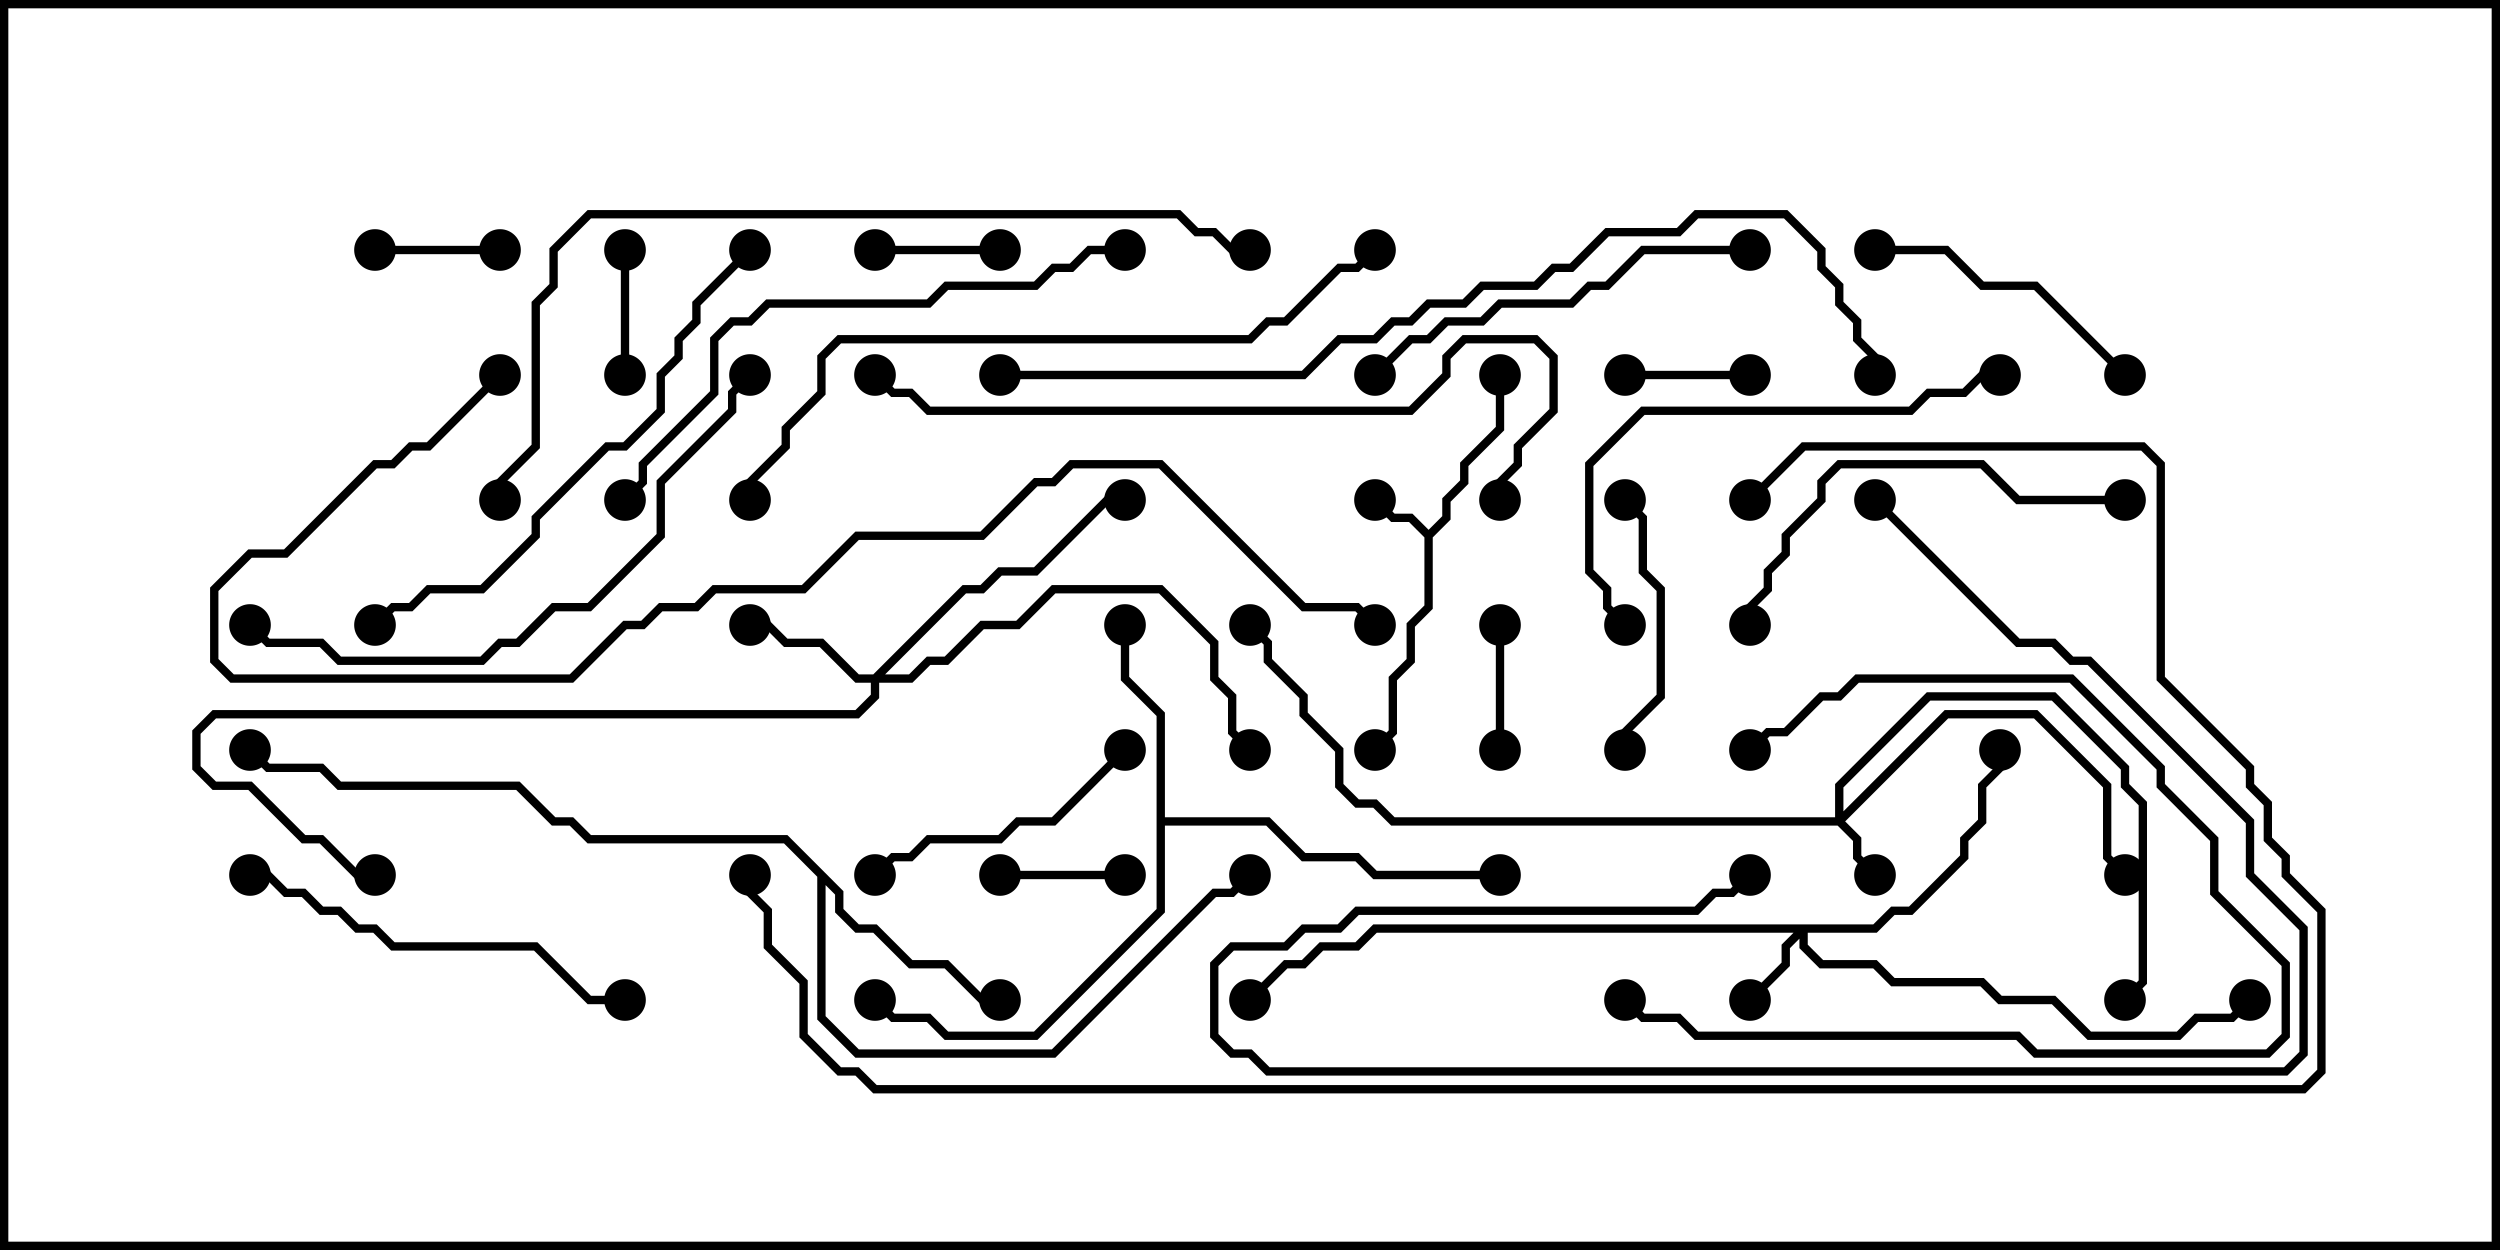 <svg version="1.1" width="30" height="15" xmlns="http://www.w3.org/2000/svg"><path d="M17.143,6.358L17.307,6.194L17.307,5.979L17.521,5.765L17.521,5.551L17.95,5.122L17.95,4.5L18.05,4.5L18.05,5.164L17.621,5.592L17.621,5.806L17.407,6.021L17.407,6.235L17.193,6.449L17.193,7.306L16.979,7.521L16.979,7.949L16.764,8.164L16.764,8.806L16.535,9.035L16.465,8.965L16.664,8.765L16.664,8.122L16.879,7.908L16.879,7.479L17.093,7.265L17.093,6.449L16.908,6.264L16.694,6.264L16.465,6.035L16.535,5.965L16.735,6.164L16.949,6.164z" stroke="none"/><path d="M13.879,8.592L13.45,8.164L13.45,7.5L13.55,7.5L13.55,8.122L13.979,8.551L13.979,9.807L15.235,9.807L15.664,10.236L16.306,10.236L16.521,10.45L18,10.45L18,10.55L16.479,10.55L16.265,10.336L15.622,10.336L15.194,9.907L13.979,9.907L13.979,10.949L12.449,12.479L11.336,12.479L11.122,12.264L10.694,12.264L10.465,12.035L10.535,11.965L10.735,12.164L11.164,12.164L11.378,12.379L12.408,12.379L13.879,10.908z" stroke="none"/><path d="M10.121,10.694L10.121,10.908L10.306,11.093L10.521,11.093L10.949,11.521L11.378,11.521L11.806,11.95L12,11.95L12,12.05L11.765,12.05L11.336,11.621L10.908,11.621L10.479,11.193L10.265,11.193L10.021,10.949L10.021,10.735L9.907,10.621L9.907,12.194L10.306,12.593L12.622,12.593L14.551,10.664L14.765,10.664L14.965,10.465L15.035,10.535L14.806,10.764L14.592,10.764L12.664,12.693L10.265,12.693L9.807,12.235L9.807,10.521L9.408,10.121L7.051,10.121L6.836,9.907L6.622,9.907L6.194,9.479L4.051,9.479L3.836,9.264L3.194,9.264L2.965,9.035L3.035,8.965L3.235,9.164L3.878,9.164L4.092,9.379L6.235,9.379L6.664,9.807L6.878,9.807L7.092,10.021L9.449,10.021z" stroke="none"/><path d="M22.021,9.807L22.021,9.408L23.122,8.307L24.664,8.307L25.55,9.194L25.55,9.408L25.764,9.622L25.764,11.806L25.535,12.035L25.465,11.965L25.664,11.765L25.664,9.664L25.45,9.449L25.45,9.235L24.622,8.407L23.164,8.407L22.121,9.449L22.121,9.736L23.336,8.521L24.449,8.521L25.336,9.408L25.336,10.265L25.535,10.465L25.465,10.535L25.236,10.306L25.236,9.449L24.408,8.621L23.378,8.621L22.142,9.857L22.336,10.051L22.336,10.265L22.535,10.465L22.465,10.535L22.236,10.306L22.236,10.092L22.051,9.907L16.694,9.907L16.479,9.693L16.265,9.693L16.021,9.449L16.021,9.021L15.593,8.592L15.593,8.378L15.164,7.949L15.164,7.735L14.965,7.535L15.035,7.465L15.264,7.694L15.264,7.908L15.693,8.336L15.693,8.551L16.121,8.979L16.121,9.408L16.306,9.593L16.521,9.593L16.735,9.807z" stroke="none"/><path d="M22.479,11.093L22.694,10.879L22.908,10.879L23.521,10.265L23.521,10.051L23.736,9.836L23.736,9.408L23.95,9.194L23.95,9L24.05,9L24.05,9.235L23.836,9.449L23.836,9.878L23.621,10.092L23.621,10.306L22.949,10.979L22.735,10.979L22.521,11.193L21.693,11.193L21.693,11.336L21.878,11.521L22.521,11.521L22.735,11.736L23.806,11.736L24.021,11.95L24.664,11.95L25.092,12.379L26.122,12.379L26.336,12.164L26.765,12.164L26.965,11.965L27.035,12.035L26.806,12.264L26.378,12.264L26.164,12.479L25.051,12.479L24.622,12.05L23.979,12.05L23.765,11.836L22.694,11.836L22.479,11.621L21.836,11.621L21.593,11.378L21.593,11.264L21.479,11.378L21.479,11.592L21.035,12.035L20.965,11.965L21.379,11.551L21.379,11.336L21.522,11.193L16.521,11.193L16.306,11.407L15.878,11.407L15.664,11.621L15.449,11.621L15.035,12.035L14.965,11.965L15.408,11.521L15.622,11.521L15.836,11.307L16.265,11.307L16.479,11.093z" stroke="none"/><path d="M10.479,8.093L11.551,7.021L11.765,7.021L11.979,6.807L12.408,6.807L13.265,5.95L13.5,5.95L13.5,6.05L13.306,6.05L12.449,6.907L12.021,6.907L11.806,7.121L11.592,7.121L10.621,8.093L10.908,8.093L11.122,7.879L11.336,7.879L11.765,7.45L12.194,7.45L12.622,7.021L13.949,7.021L14.621,7.694L14.621,8.122L14.836,8.336L14.836,8.765L15.035,8.965L14.965,9.035L14.736,8.806L14.736,8.378L14.521,8.164L14.521,7.735L13.908,7.121L12.664,7.121L12.235,7.55L11.806,7.55L11.378,7.979L11.164,7.979L10.949,8.193L10.55,8.193L10.55,8.378L10.306,8.621L2.592,8.621L2.407,8.806L2.407,9.194L2.592,9.379L3.021,9.379L3.664,10.021L3.878,10.021L4.306,10.45L4.5,10.45L4.5,10.55L4.265,10.55L3.836,10.121L3.622,10.121L2.979,9.479L2.551,9.479L2.307,9.235L2.307,8.765L2.551,8.521L10.265,8.521L10.45,8.336L10.45,8.193L10.265,8.193L9.836,7.764L9.408,7.764L9.194,7.55L9,7.55L9,7.45L9.235,7.45L9.449,7.664L9.878,7.664L10.306,8.093z" stroke="none"/><path d="M19.5,4.55L19.5,4.45L21,4.45L21,4.55z" stroke="none"/><path d="M10.5,3.05L10.5,2.95L12,2.95L12,3.05z" stroke="none"/><path d="M17.95,7.5L18.05,7.5L18.05,9L17.95,9z" stroke="none"/><path d="M7.45,3L7.55,3L7.55,4.5L7.45,4.5z" stroke="none"/><path d="M6,2.95L6,3.05L4.5,3.05L4.5,2.95z" stroke="none"/><path d="M12,10.55L12,10.45L13.5,10.45L13.5,10.55z" stroke="none"/><path d="M19.55,9L19.45,9L19.45,8.765L19.879,8.336L19.879,7.092L19.664,6.878L19.664,6.235L19.465,6.035L19.535,5.965L19.764,6.194L19.764,6.836L19.979,7.051L19.979,8.378L19.55,8.806z" stroke="none"/><path d="M25.535,4.465L25.465,4.535L24.408,3.479L23.765,3.479L23.336,3.05L22.5,3.05L22.5,2.95L23.378,2.95L23.806,3.379L24.449,3.379z" stroke="none"/><path d="M19.465,12.035L19.535,11.965L19.735,12.164L20.164,12.164L20.378,12.379L24.235,12.379L24.449,12.593L27.194,12.593L27.379,12.408L27.379,11.592L26.521,10.735L26.521,10.092L25.879,9.449L25.879,9.235L24.836,8.193L22.306,8.193L22.092,8.407L21.878,8.407L21.449,8.836L21.235,8.836L21.035,9.035L20.965,8.965L21.194,8.736L21.408,8.736L21.836,8.307L22.051,8.307L22.265,8.093L24.878,8.093L25.979,9.194L25.979,9.408L26.621,10.051L26.621,10.694L27.479,11.551L27.479,12.449L27.235,12.693L24.408,12.693L24.194,12.479L20.336,12.479L20.122,12.264L19.694,12.264z" stroke="none"/><path d="M13.465,8.965L13.535,9.035L12.664,9.907L12.235,9.907L12.021,10.121L11.164,10.121L10.949,10.336L10.735,10.336L10.535,10.535L10.465,10.465L10.694,10.236L10.908,10.236L11.122,10.021L11.979,10.021L12.194,9.807L12.622,9.807z" stroke="none"/><path d="M21,2.95L21,3.05L19.735,3.05L19.306,3.479L19.092,3.479L18.878,3.693L18.021,3.693L17.806,3.907L17.378,3.907L17.164,4.121L16.949,4.121L16.535,4.535L16.465,4.465L16.908,4.021L17.122,4.021L17.336,3.807L17.765,3.807L17.979,3.593L18.836,3.593L19.051,3.379L19.265,3.379L19.694,2.95z" stroke="none"/><path d="M3,10.55L3,10.45L3.235,10.45L3.449,10.664L3.664,10.664L3.878,10.879L4.092,10.879L4.306,11.093L4.521,11.093L4.735,11.307L6.449,11.307L7.092,11.95L7.5,11.95L7.5,12.05L7.051,12.05L6.408,11.407L4.694,11.407L4.479,11.193L4.265,11.193L4.051,10.979L3.836,10.979L3.622,10.764L3.408,10.764L3.194,10.55z" stroke="none"/><path d="M22.465,6.035L22.535,5.965L24.235,7.664L24.664,7.664L24.878,7.879L25.092,7.879L27.05,9.836L27.05,10.479L27.693,11.122L27.693,12.664L27.449,12.907L15.194,12.907L14.979,12.693L14.765,12.693L14.521,12.449L14.521,11.551L14.765,11.307L15.408,11.307L15.622,11.093L16.051,11.093L16.265,10.879L20.336,10.879L20.551,10.664L20.765,10.664L20.965,10.465L21.035,10.535L20.806,10.764L20.592,10.764L20.378,10.979L16.306,10.979L16.092,11.193L15.664,11.193L15.449,11.407L14.806,11.407L14.621,11.592L14.621,12.408L14.806,12.593L15.021,12.593L15.235,12.807L27.408,12.807L27.593,12.622L27.593,11.164L26.95,10.521L26.95,9.878L25.051,7.979L24.836,7.979L24.622,7.764L24.194,7.764z" stroke="none"/><path d="M25.5,5.95L25.5,6.05L24.194,6.05L23.765,5.621L22.092,5.621L21.907,5.806L21.907,6.021L21.479,6.449L21.479,6.664L21.264,6.878L21.264,7.092L21.05,7.306L21.05,7.5L20.95,7.5L20.95,7.265L21.164,7.051L21.164,6.836L21.379,6.622L21.379,6.408L21.807,5.979L21.807,5.765L22.051,5.521L23.806,5.521L24.235,5.95z" stroke="none"/><path d="M24,4.45L24,4.55L23.806,4.55L23.592,4.764L23.164,4.764L22.949,4.979L19.735,4.979L19.121,5.592L19.121,6.836L19.336,7.051L19.336,7.265L19.535,7.465L19.465,7.535L19.236,7.306L19.236,7.092L19.021,6.878L19.021,5.551L19.694,4.879L22.908,4.879L23.122,4.664L23.551,4.664L23.765,4.45z" stroke="none"/><path d="M8.965,2.965L9.035,3.035L8.407,3.664L8.407,3.878L8.193,4.092L8.193,4.306L7.979,4.521L7.979,4.949L7.521,5.407L7.306,5.407L6.479,6.235L6.479,6.449L5.806,7.121L5.164,7.121L4.949,7.336L4.735,7.336L4.535,7.535L4.465,7.465L4.694,7.236L4.908,7.236L5.122,7.021L5.765,7.021L6.379,6.408L6.379,6.194L7.265,5.307L7.479,5.307L7.879,4.908L7.879,4.479L8.093,4.265L8.093,4.051L8.307,3.836L8.307,3.622z" stroke="none"/><path d="M2.965,7.535L3.035,7.465L3.235,7.664L3.878,7.664L4.092,7.879L5.765,7.879L5.979,7.664L6.194,7.664L6.622,7.236L7.051,7.236L7.879,6.408L7.879,5.765L8.736,4.908L8.736,4.694L8.965,4.465L9.035,4.535L8.836,4.735L8.836,4.949L7.979,5.806L7.979,6.449L7.092,7.336L6.664,7.336L6.235,7.764L6.021,7.764L5.806,7.979L4.051,7.979L3.836,7.764L3.194,7.764z" stroke="none"/><path d="M13.5,2.95L13.5,3.05L13.092,3.05L12.878,3.264L12.664,3.264L12.449,3.479L11.378,3.479L11.164,3.693L9.235,3.693L9.021,3.907L8.806,3.907L8.621,4.092L8.621,4.735L7.764,5.592L7.764,5.806L7.535,6.035L7.465,5.965L7.664,5.765L7.664,5.551L8.521,4.694L8.521,4.051L8.765,3.807L8.979,3.807L9.194,3.593L11.122,3.593L11.336,3.379L12.408,3.379L12.622,3.164L12.836,3.164L13.051,2.95z" stroke="none"/><path d="M18.05,6L17.95,6L17.95,5.765L18.164,5.551L18.164,5.336L18.593,4.908L18.593,4.306L18.408,4.121L17.592,4.121L17.407,4.306L17.407,4.521L16.949,4.979L11.122,4.979L10.908,4.764L10.694,4.764L10.465,4.535L10.535,4.465L10.735,4.664L10.949,4.664L11.164,4.879L16.908,4.879L17.307,4.479L17.307,4.265L17.551,4.021L18.449,4.021L18.693,4.265L18.693,4.949L18.264,5.378L18.264,5.592L18.05,5.806z" stroke="none"/><path d="M9.05,6L8.95,6L8.95,5.765L9.379,5.336L9.379,5.122L9.807,4.694L9.807,4.265L10.051,4.021L14.979,4.021L15.194,3.807L15.408,3.807L16.051,3.164L16.265,3.164L16.465,2.965L16.535,3.035L16.306,3.264L16.092,3.264L15.449,3.907L15.235,3.907L15.021,4.121L10.092,4.121L9.907,4.306L9.907,4.735L9.479,5.164L9.479,5.378L9.05,5.806z" stroke="none"/><path d="M6.05,6L5.95,6L5.95,5.765L6.379,5.336L6.379,3.622L6.593,3.408L6.593,2.979L7.051,2.521L14.164,2.521L14.378,2.736L14.592,2.736L14.806,2.95L15,2.95L15,3.05L14.765,3.05L14.551,2.836L14.336,2.836L14.122,2.621L7.092,2.621L6.693,3.021L6.693,3.449L6.479,3.664L6.479,5.378L6.05,5.806z" stroke="none"/><path d="M12,4.55L12,4.45L15.622,4.45L16.051,4.021L16.479,4.021L16.694,3.807L16.908,3.807L17.122,3.593L17.551,3.593L17.765,3.379L18.408,3.379L18.622,3.164L18.836,3.164L19.265,2.736L20.122,2.736L20.336,2.521L21.449,2.521L21.907,2.979L21.907,3.194L22.121,3.408L22.121,3.622L22.336,3.836L22.336,4.051L22.55,4.265L22.55,4.5L22.45,4.5L22.45,4.306L22.236,4.092L22.236,3.878L22.021,3.664L22.021,3.449L21.807,3.235L21.807,3.021L21.408,2.621L20.378,2.621L20.164,2.836L19.306,2.836L18.878,3.264L18.664,3.264L18.449,3.479L17.806,3.479L17.592,3.693L17.164,3.693L16.949,3.907L16.735,3.907L16.521,4.121L16.092,4.121L15.664,4.55z" stroke="none"/><path d="M5.965,4.465L6.035,4.535L5.164,5.407L4.949,5.407L4.735,5.621L4.521,5.621L3.449,6.693L3.021,6.693L2.621,7.092L2.621,7.908L2.806,8.093L6.836,8.093L7.479,7.45L7.694,7.45L7.908,7.236L8.336,7.236L8.551,7.021L9.622,7.021L10.265,6.379L11.765,6.379L12.408,5.736L12.622,5.736L12.836,5.521L13.949,5.521L15.664,7.236L16.306,7.236L16.535,7.465L16.465,7.535L16.265,7.336L15.622,7.336L13.908,5.621L12.878,5.621L12.664,5.836L12.449,5.836L11.806,6.479L10.306,6.479L9.664,7.121L8.592,7.121L8.378,7.336L7.949,7.336L7.735,7.55L7.521,7.55L6.878,8.193L2.765,8.193L2.521,7.949L2.521,7.051L2.979,6.593L3.408,6.593L4.479,5.521L4.694,5.521L4.908,5.307L5.122,5.307z" stroke="none"/><path d="M21.035,6.035L20.965,5.965L21.622,5.307L25.735,5.307L25.979,5.551L25.979,8.122L27.05,9.194L27.05,9.408L27.264,9.622L27.264,10.051L27.479,10.265L27.479,10.479L27.907,10.908L27.907,12.878L27.664,13.121L10.479,13.121L10.265,12.907L10.051,12.907L9.593,12.449L9.593,11.806L9.164,11.378L9.164,10.949L8.95,10.735L8.95,10.5L9.05,10.5L9.05,10.694L9.264,10.908L9.264,11.336L9.693,11.765L9.693,12.408L10.092,12.807L10.306,12.807L10.521,13.021L27.622,13.021L27.807,12.836L27.807,10.949L27.379,10.521L27.379,10.306L27.164,10.092L27.164,9.664L26.95,9.449L26.95,9.235L25.879,8.164L25.879,5.592L25.694,5.407L21.664,5.407z" stroke="none"/><circle cx="16.5" cy="6" r="0.25" stroke-width="0" fill="#000" /><circle cx="18" cy="4.5" r="0.25" stroke-width="0" fill="#000" /><circle cx="16.5" cy="9" r="0.25" stroke-width="0" fill="#000" /><circle cx="13.5" cy="7.5" r="0.25" stroke-width="0" fill="#000" /><circle cx="10.5" cy="12" r="0.25" stroke-width="0" fill="#000" /><circle cx="18" cy="10.5" r="0.25" stroke-width="0" fill="#000" /><circle cx="12" cy="12" r="0.25" stroke-width="0" fill="#000" /><circle cx="15" cy="10.5" r="0.25" stroke-width="0" fill="#000" /><circle cx="3" cy="9" r="0.25" stroke-width="0" fill="#000" /><circle cx="22.5" cy="10.5" r="0.25" stroke-width="0" fill="#000" /><circle cx="25.5" cy="10.5" r="0.25" stroke-width="0" fill="#000" /><circle cx="25.5" cy="12" r="0.25" stroke-width="0" fill="#000" /><circle cx="15" cy="7.5" r="0.25" stroke-width="0" fill="#000" /><circle cx="21" cy="12" r="0.25" stroke-width="0" fill="#000" /><circle cx="24" cy="9" r="0.25" stroke-width="0" fill="#000" /><circle cx="27" cy="12" r="0.25" stroke-width="0" fill="#000" /><circle cx="15" cy="12" r="0.25" stroke-width="0" fill="#000" /><circle cx="9" cy="7.5" r="0.25" stroke-width="0" fill="#000" /><circle cx="13.5" cy="6" r="0.25" stroke-width="0" fill="#000" /><circle cx="15" cy="9" r="0.25" stroke-width="0" fill="#000" /><circle cx="4.5" cy="10.5" r="0.25" stroke-width="0" fill="#000" /><circle cx="19.5" cy="4.5" r="0.25" stroke-width="0" fill="#000" /><circle cx="21" cy="4.5" r="0.25" stroke-width="0" fill="#000" /><circle cx="10.5" cy="3" r="0.25" stroke-width="0" fill="#000" /><circle cx="12" cy="3" r="0.25" stroke-width="0" fill="#000" /><circle cx="18" cy="7.5" r="0.25" stroke-width="0" fill="#000" /><circle cx="18" cy="9" r="0.25" stroke-width="0" fill="#000" /><circle cx="7.5" cy="3" r="0.25" stroke-width="0" fill="#000" /><circle cx="7.5" cy="4.5" r="0.25" stroke-width="0" fill="#000" /><circle cx="6" cy="3" r="0.25" stroke-width="0" fill="#000" /><circle cx="4.5" cy="3" r="0.25" stroke-width="0" fill="#000" /><circle cx="12" cy="10.5" r="0.25" stroke-width="0" fill="#000" /><circle cx="13.5" cy="10.5" r="0.25" stroke-width="0" fill="#000" /><circle cx="19.5" cy="9" r="0.25" stroke-width="0" fill="#000" /><circle cx="19.5" cy="6" r="0.25" stroke-width="0" fill="#000" /><circle cx="25.5" cy="4.5" r="0.25" stroke-width="0" fill="#000" /><circle cx="22.5" cy="3" r="0.25" stroke-width="0" fill="#000" /><circle cx="19.5" cy="12" r="0.25" stroke-width="0" fill="#000" /><circle cx="21" cy="9" r="0.25" stroke-width="0" fill="#000" /><circle cx="13.5" cy="9" r="0.25" stroke-width="0" fill="#000" /><circle cx="10.5" cy="10.5" r="0.25" stroke-width="0" fill="#000" /><circle cx="21" cy="3" r="0.25" stroke-width="0" fill="#000" /><circle cx="16.5" cy="4.5" r="0.25" stroke-width="0" fill="#000" /><circle cx="3" cy="10.5" r="0.25" stroke-width="0" fill="#000" /><circle cx="7.5" cy="12" r="0.25" stroke-width="0" fill="#000" /><circle cx="22.5" cy="6" r="0.25" stroke-width="0" fill="#000" /><circle cx="21" cy="10.5" r="0.25" stroke-width="0" fill="#000" /><circle cx="25.5" cy="6" r="0.25" stroke-width="0" fill="#000" /><circle cx="21" cy="7.5" r="0.25" stroke-width="0" fill="#000" /><circle cx="24" cy="4.5" r="0.25" stroke-width="0" fill="#000" /><circle cx="19.5" cy="7.5" r="0.25" stroke-width="0" fill="#000" /><circle cx="9" cy="3" r="0.25" stroke-width="0" fill="#000" /><circle cx="4.5" cy="7.5" r="0.25" stroke-width="0" fill="#000" /><circle cx="3" cy="7.5" r="0.25" stroke-width="0" fill="#000" /><circle cx="9" cy="4.5" r="0.25" stroke-width="0" fill="#000" /><circle cx="13.5" cy="3" r="0.25" stroke-width="0" fill="#000" /><circle cx="7.5" cy="6" r="0.25" stroke-width="0" fill="#000" /><circle cx="18" cy="6" r="0.25" stroke-width="0" fill="#000" /><circle cx="10.5" cy="4.5" r="0.25" stroke-width="0" fill="#000" /><circle cx="9" cy="6" r="0.25" stroke-width="0" fill="#000" /><circle cx="16.5" cy="3" r="0.25" stroke-width="0" fill="#000" /><circle cx="6" cy="6" r="0.25" stroke-width="0" fill="#000" /><circle cx="15" cy="3" r="0.25" stroke-width="0" fill="#000" /><circle cx="12" cy="4.5" r="0.25" stroke-width="0" fill="#000" /><circle cx="22.5" cy="4.5" r="0.25" stroke-width="0" fill="#000" /><circle cx="6" cy="4.5" r="0.25" stroke-width="0" fill="#000" /><circle cx="16.5" cy="7.5" r="0.25" stroke-width="0" fill="#000" /><circle cx="21" cy="6" r="0.25" stroke-width="0" fill="#000" /><circle cx="9" cy="10.5" r="0.25" stroke-width="0" fill="#000" /><rect x="0" y="0" width="30" height="15" stroke-width="0.2" stroke="#000" fill="none" /></svg>